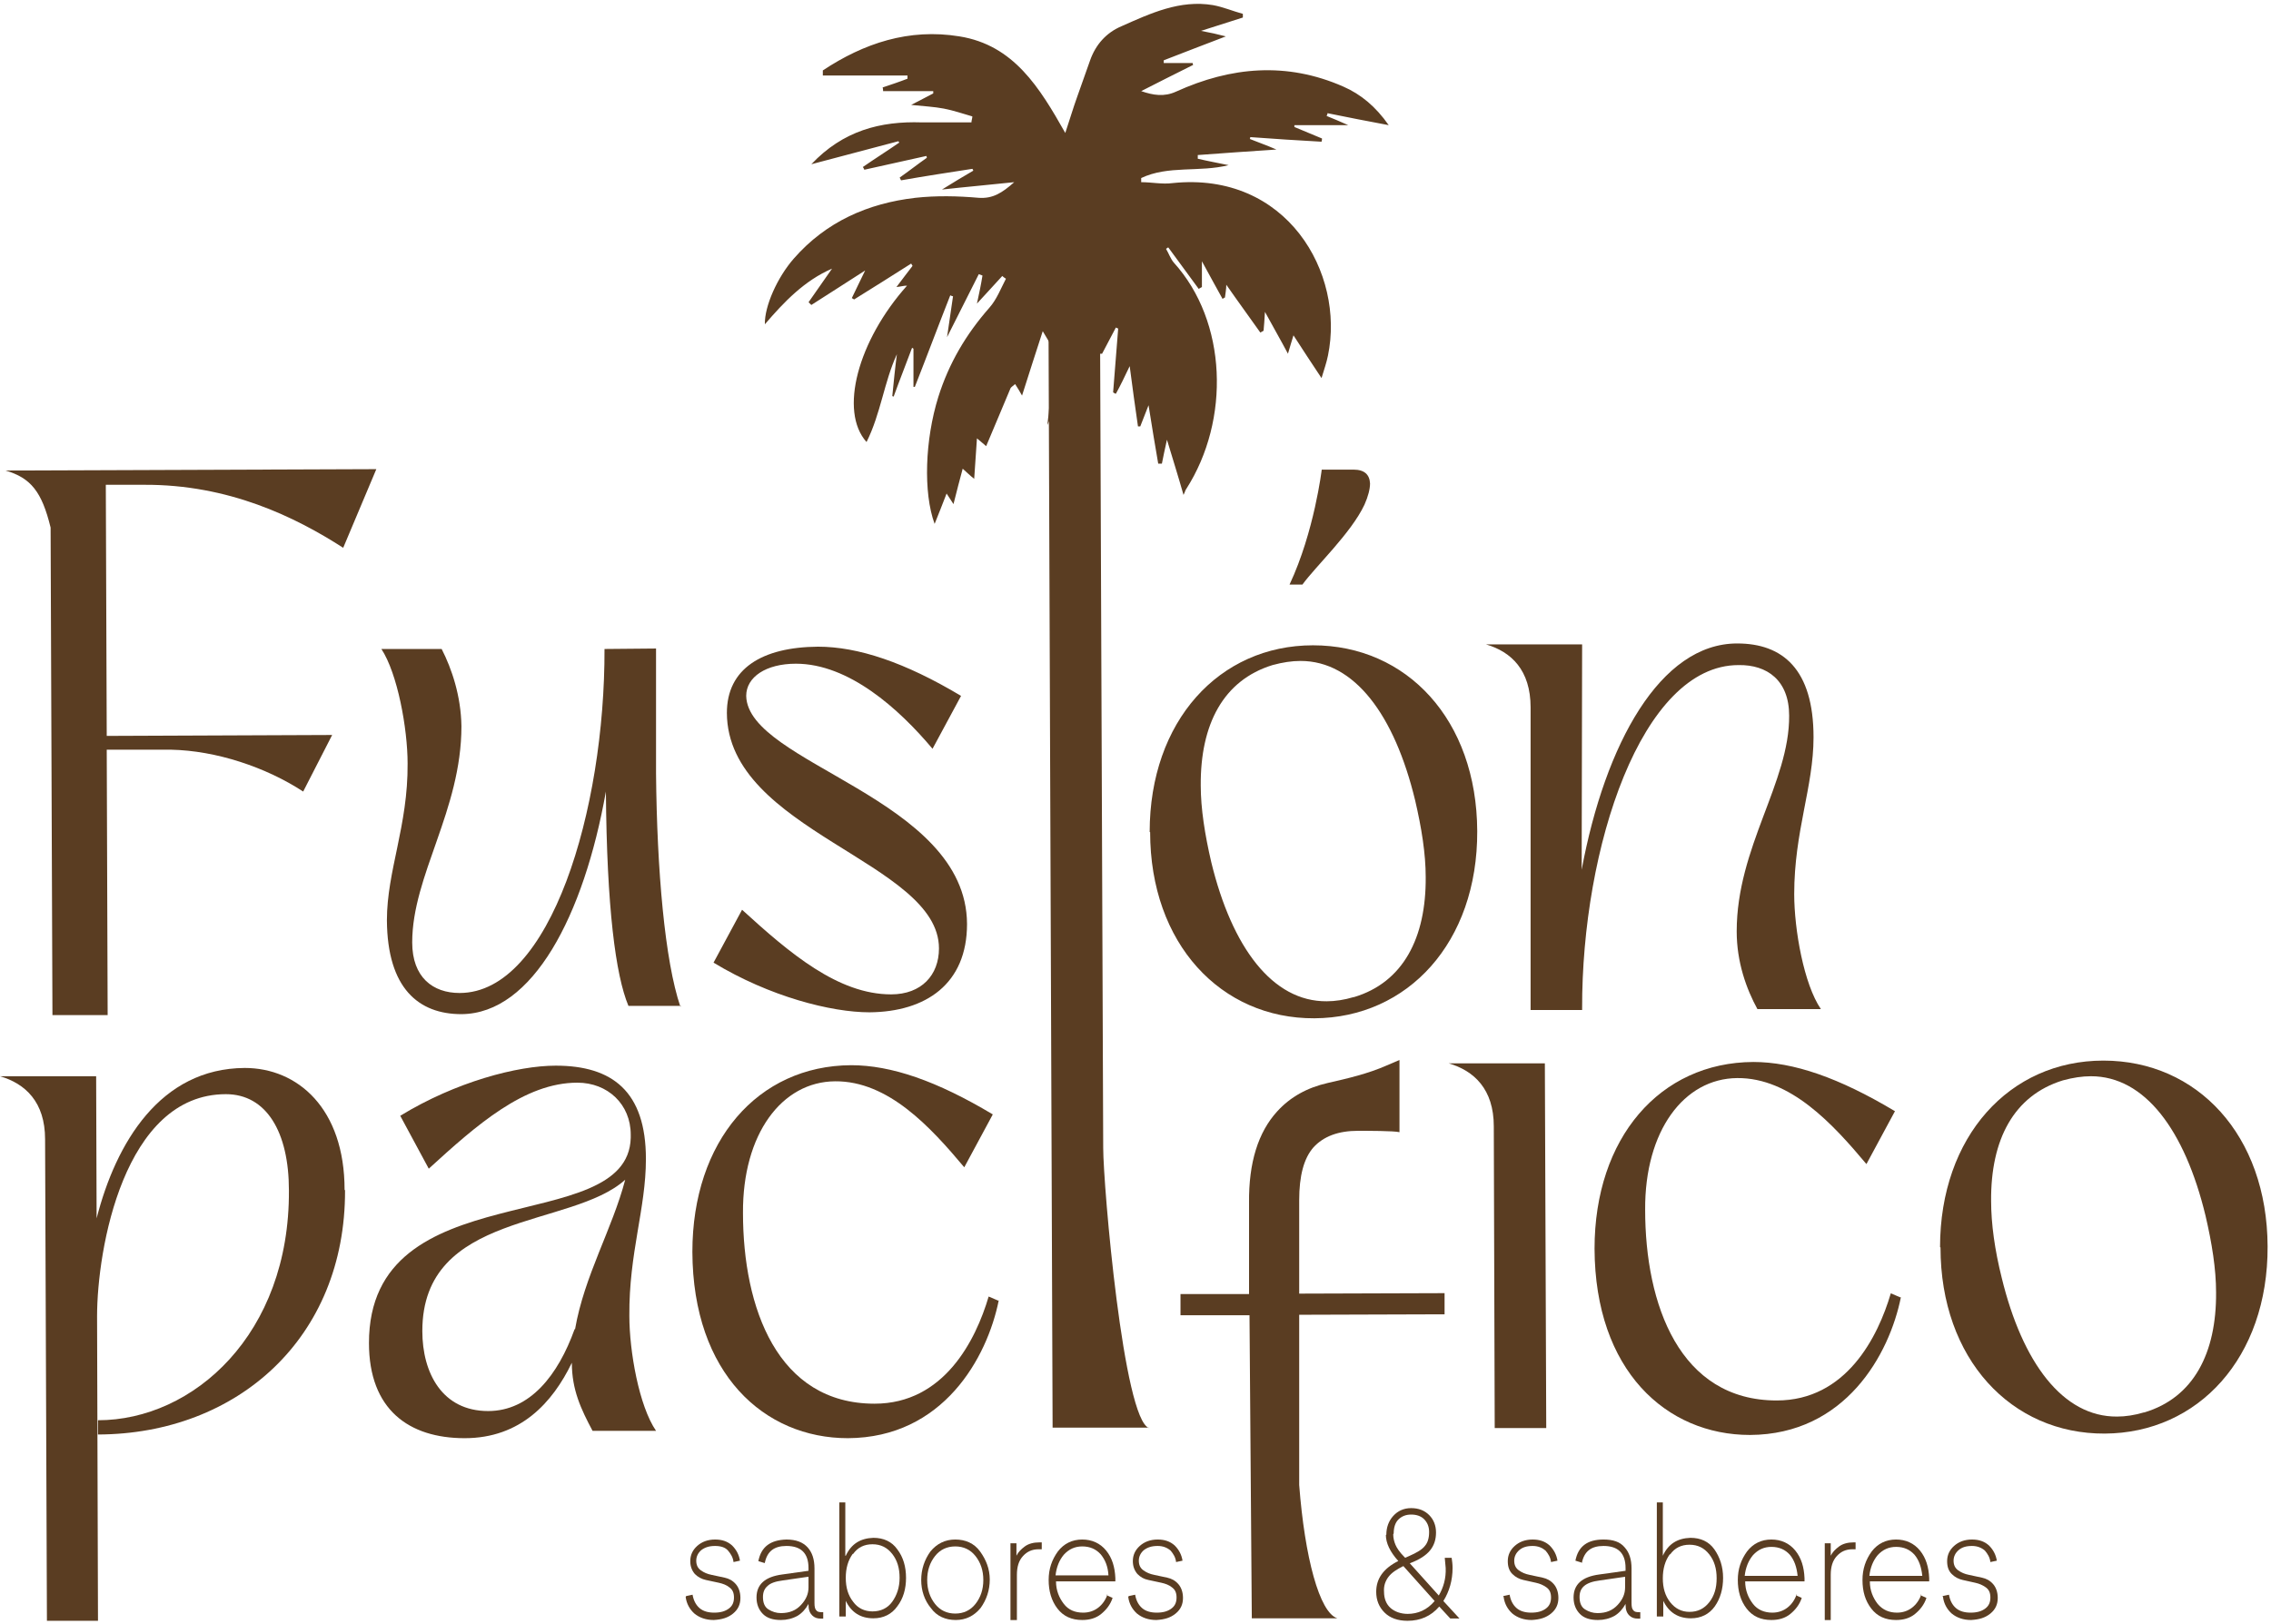 <svg width="565" height="404" viewBox="0 0 565 404" fill="none" xmlns="http://www.w3.org/2000/svg">
<path d="M93.625 116.737L85.384 136.305C73.481 128.638 56.885 120.513 35.825 120.628H26.325L26.554 183.109L82.637 182.881L75.427 196.956C66.156 190.891 53.794 186.771 42.578 186.542H26.554L26.783 252.572H13.048L12.59 131.27C10.415 122.344 7.669 118.911 1.373 117.08L93.625 116.737Z" fill="#5A3D22"/>
<path d="M169.395 250.283H156.347C153.143 242.616 150.968 225.909 150.739 196.957C145.245 227.854 132.54 252.229 114.8 252.343C104.155 252.343 96.372 245.935 96.258 228.998C96.258 216.639 101.523 205.539 101.408 189.976C101.408 181.279 98.89 167.547 94.884 161.482H109.878C112.396 166.402 114.685 173.154 114.8 180.707C114.8 201.648 102.553 217.784 102.553 234.491C102.553 243.188 107.703 247.079 114.342 247.079C137.004 247.079 150.51 201.419 150.396 161.482L163.215 161.367V192.494C163.444 216.525 165.389 239.069 169.281 250.512L169.395 250.283Z" fill="#5A3D22"/>
<path d="M177.522 239.526L184.618 226.366C196.521 237.238 208.539 247.422 221.702 247.422C229.256 247.422 233.605 242.616 233.605 235.979C233.605 214.465 180.955 206.798 180.841 177.388C180.841 166.402 189.54 161.024 203.503 160.909C213.461 160.909 225.135 164.8 239.099 173.154L232.003 186.314C223.647 176.358 211.172 165.144 198.009 165.144C190.57 165.144 185.648 168.462 185.648 173.154C185.991 190.09 240.473 198.559 240.587 229.914C240.587 244.79 230.4 251.771 216.322 251.885C206.822 251.885 191.485 247.995 177.522 239.526Z" fill="#5A3D22"/>
<path d="M286.026 207.027C286.026 179.448 303.309 160.566 326.658 160.566C350.007 160.566 367.405 179.105 367.519 206.798C367.634 234.491 350.236 253.258 327.002 253.373C303.767 253.487 286.141 234.834 286.141 207.027H286.026ZM336.845 248.109C349.092 244.447 354.814 233.347 354.7 218.241C354.7 212.405 353.67 205.997 352.068 199.131C346.917 177.846 336.959 164.457 323.568 164.457C321.393 164.457 319.104 164.8 316.586 165.487C304.339 169.263 298.616 180.249 298.731 195.469C298.731 201.19 299.761 207.713 301.363 214.579C306.514 235.75 316.586 249.253 330.092 249.139C332.152 249.139 334.441 248.795 336.73 248.109H336.845ZM320.821 145.461C327.002 132.301 328.833 116.852 328.833 116.852H336.73C339.477 116.852 340.736 118.111 340.851 120.285C340.851 121.658 340.393 123.489 339.477 125.549C336.158 132.644 327.345 140.883 324.026 145.461H320.821Z" fill="#5A3D22"/>
<path d="M453.018 251.084H437.223C434.476 246.049 432.072 239.412 432.072 231.745C432.072 210.803 445.235 194.668 445.12 178.075C445.12 169.263 439.627 165.372 432.53 165.487C408.38 165.487 393.501 210.918 393.615 250.97V251.313H380.796V176.015C380.796 166.746 375.989 162.168 369.694 160.337H393.615L393.501 216.41C399.338 185.055 413.073 160.108 432.187 160.108C443.518 160.108 451.187 166.517 451.187 183.453C451.187 195.812 446.38 206.798 446.38 222.476C446.38 231.287 448.783 244.905 453.018 251.084Z" fill="#5A3D22"/>
<path d="M85.842 296.172C85.957 332.905 59.059 356.822 24.379 356.937V353.389C48.072 353.389 72.108 331.99 71.879 296.172C71.879 281.638 66.27 272.255 56.198 272.255C30.789 272.255 24.15 310.934 24.15 327.527L24.379 403.283H11.675L11.217 283.469C11.217 274.2 6.295 269.623 0 267.792H23.921L24.036 303.152C28.843 284.385 39.831 265.846 60.891 265.732C74.053 265.732 85.728 275.802 85.728 296.057L85.842 296.172Z" fill="#5A3D22"/>
<path d="M91.794 334.278C91.68 291.365 156.233 308.416 156.92 283.126V282.325C156.92 274.772 151.197 269.394 143.643 269.394C130.48 269.394 118.577 279.922 106.673 290.793L99.577 277.633C113.426 269.165 128.763 265.16 138.263 265.16C152.341 265.16 160.697 271.568 160.697 288.39C160.697 300.749 156.462 311.735 156.576 327.412C156.576 336.224 158.98 349.842 163.215 356.021H147.42C144.558 350.643 142.269 345.836 142.269 339.085C137.462 349.041 129.45 357.852 115.601 357.852C101.752 357.852 91.794 350.757 91.794 334.164V334.278ZM143.07 330.731C145.36 317.457 152.341 305.784 155.546 293.54C142.155 305.67 105.071 301.321 105.071 331.189C105.071 341.602 109.993 351.1 121.438 351.1C131.854 351.1 138.836 342.174 142.956 330.731H143.07Z" fill="#5A3D22"/>
<path d="M248.485 323.522C245.623 337.826 234.635 357.738 210.943 357.852C190.112 357.852 172.371 341.831 172.257 311.506C172.257 283.927 188.51 265.16 211.744 265.045C221.702 265.045 233.033 268.936 246.997 277.29L239.9 290.45C231.545 280.494 221.015 268.936 207.738 269.051C194.461 269.165 184.732 282.211 184.847 301.779C184.847 325.467 193.431 349.27 217.581 349.27C234.864 349.27 242.762 333.478 245.967 322.606L248.37 323.636L248.485 323.522Z" fill="#5A3D22"/>
<path d="M360.423 264.587H384.344L384.688 355.334H371.869L371.64 280.265C371.64 270.996 366.718 266.418 360.423 264.587Z" fill="#5A3D22"/>
<path d="M472.933 322.721C470.072 337.025 459.084 356.937 435.392 357.051C414.561 357.051 396.82 341.03 396.706 310.705C396.706 283.126 412.958 264.359 436.193 264.244C446.151 264.244 457.482 268.135 471.445 276.489L464.349 289.649C455.994 279.693 445.464 268.135 432.187 268.25C418.91 268.364 409.181 281.41 409.296 300.978C409.296 324.666 417.88 348.469 442.03 348.469C459.313 348.469 467.211 332.677 470.415 321.805L472.819 322.835L472.933 322.721Z" fill="#5A3D22"/>
<path d="M482.662 310.362C482.662 282.783 499.945 263.901 523.294 263.901C546.643 263.901 564.041 282.44 564.155 310.133C564.27 337.826 546.872 356.594 523.638 356.708C500.403 356.822 482.777 338.17 482.777 310.362H482.662ZM533.481 351.444C545.728 347.782 551.45 336.682 551.336 321.576C551.336 315.74 550.306 309.332 548.704 302.466C543.553 281.181 533.595 267.792 520.204 267.792C518.029 267.792 515.74 268.135 513.222 268.822C500.975 272.598 495.252 283.584 495.367 298.804C495.367 304.526 496.283 311.048 497.999 317.914C503.15 339.085 513.222 352.588 526.728 352.474C528.788 352.474 531.077 352.131 533.366 351.444H533.481Z" fill="#5A3D22"/>
<path d="M359.393 327.03V321.766L323.225 321.881V298.65C323.225 292.585 324.369 288.237 326.773 285.49C329.291 282.744 332.953 281.371 337.875 281.371C339.935 281.371 346.917 281.371 348.176 281.714V263.748L344.971 265.121C340.279 267.181 335.357 268.325 330.321 269.469C325.285 270.614 321.05 272.902 317.731 276.564C313.038 281.714 310.634 289.267 310.749 299.337V321.995H293.695V327.259H310.863L311.436 402.672H332.724C328.261 401.299 324.598 387.452 323.225 369.486V327.145L359.164 327.03H359.393Z" fill="#5A3D22"/>
<path d="M170.701 397.142L172.304 396.799C172.532 398.172 173.105 399.316 174.02 400.118C174.936 400.919 176.195 401.262 177.683 401.262C179.285 401.262 180.43 400.919 181.346 400.232C182.261 399.545 182.605 398.63 182.605 397.485C182.605 396.341 182.261 395.54 181.46 394.968C180.773 394.396 179.858 394.052 178.828 393.824C177.797 393.595 176.767 393.366 175.623 393.137C174.593 392.908 173.677 392.45 172.876 391.649C172.189 390.848 171.731 389.818 171.731 388.445C171.731 386.957 172.304 385.699 173.448 384.669C174.593 383.639 176.081 383.067 177.912 383.067C179.629 383.067 181.002 383.524 182.147 384.554C183.177 385.584 183.864 386.843 184.093 388.331L182.49 388.674C182.376 387.53 181.803 386.614 181.117 385.813C180.43 385.012 179.285 384.669 177.912 384.669C176.424 384.669 175.394 385.012 174.478 385.699C173.677 386.385 173.219 387.301 173.219 388.331C173.219 389.361 173.563 390.162 174.364 390.734C175.165 391.306 175.966 391.649 177.111 391.878C178.141 392.107 179.171 392.336 180.316 392.565C181.346 392.794 182.261 393.251 183.062 394.167C183.749 394.968 184.207 396.112 184.207 397.6C184.207 399.202 183.635 400.461 182.376 401.491C181.117 402.521 179.629 402.978 177.569 403.093C175.623 403.093 174.02 402.521 172.761 401.491C171.617 400.461 170.816 399.088 170.587 397.371L170.701 397.142Z" fill="#5A3D22"/>
<path d="M190.159 388.903L188.671 388.445C189.358 384.898 191.647 383.181 195.653 383.067C198.056 383.067 199.773 383.753 200.918 385.012C202.062 386.271 202.635 387.987 202.635 390.276V398.859C202.635 399.774 202.749 400.346 203.092 400.69C203.321 401.033 203.779 401.147 204.466 401.147H204.809V402.75C204.695 402.75 204.466 402.75 204.237 402.75C203.321 402.75 202.635 402.521 202.062 401.948C201.49 401.376 201.147 400.575 201.147 399.316V399.088C200.46 400.346 199.544 401.376 198.4 402.063C197.141 402.749 195.767 403.093 194.279 403.093C192.333 403.093 190.845 402.635 189.815 401.605C188.785 400.575 188.213 399.202 188.213 397.485C188.213 394.281 190.273 392.336 194.623 391.764L201.147 390.848V390.162C201.147 386.5 199.315 384.669 195.653 384.669C192.562 384.669 190.846 386.042 190.273 388.903H190.159ZM201.032 392.336L194.737 393.251C192.906 393.48 191.647 393.938 190.96 394.625C190.159 395.311 189.815 396.227 189.815 397.371C189.815 398.859 190.273 399.889 191.189 400.461C192.105 401.033 193.135 401.376 194.279 401.376C196.454 401.376 198.056 400.69 199.315 399.316C200.574 397.943 201.147 396.57 201.147 394.968V392.336H201.032Z" fill="#5A3D22"/>
<path d="M210.418 387.108C211.791 384.133 214.08 382.759 217.285 382.645C219.803 382.645 221.863 383.56 223.237 385.506C224.725 387.451 225.411 389.854 225.411 392.601C225.411 395.347 224.725 397.75 223.237 399.696C221.863 401.641 219.803 402.671 217.285 402.671C214.08 402.671 211.791 401.183 210.418 398.323V402.213H208.815V373.833H210.303V387.108H210.418ZM212.134 386.65C210.99 388.252 210.418 390.198 210.418 392.601C210.418 395.004 210.99 396.949 212.249 398.551C213.393 400.154 215.11 400.955 217.056 400.955C219.116 400.955 220.833 400.154 221.978 398.551C223.122 396.949 223.809 395.004 223.809 392.601C223.809 390.198 223.237 388.252 221.978 386.65C220.719 385.048 219.116 384.247 217.056 384.247C214.996 384.247 213.393 385.048 212.249 386.65H212.134Z" fill="#5A3D22"/>
<path d="M243.953 400.118C242.351 402.063 240.291 403.093 237.773 403.093C235.255 403.093 233.08 402.177 231.592 400.118C229.99 398.172 229.188 395.769 229.188 393.137C229.188 390.505 229.99 388.102 231.478 386.042C233.08 384.097 235.14 383.067 237.658 383.067C240.176 383.067 242.351 383.982 243.839 386.042C245.327 388.102 246.242 390.391 246.242 393.023C246.242 395.655 245.441 398.058 243.953 400.118ZM232.622 387.186C231.363 388.788 230.676 390.734 230.676 393.137C230.676 395.54 231.363 397.485 232.622 399.088C233.881 400.69 235.598 401.491 237.658 401.491C239.718 401.491 241.435 400.69 242.694 399.088C243.953 397.485 244.64 395.54 244.64 393.137C244.64 390.734 243.953 388.788 242.694 387.186C241.435 385.584 239.718 384.783 237.658 384.783C235.598 384.783 233.881 385.584 232.622 387.186Z" fill="#5A3D22"/>
<path d="M259.176 383.776V385.493C259.176 385.493 258.718 385.493 258.375 385.493C256.772 385.493 255.513 386.065 254.483 387.209C253.453 388.354 252.995 389.841 252.995 391.901V403.116H251.393V384.005H252.881V387.095C253.339 386.18 254.025 385.493 254.941 384.806C255.857 384.12 257.116 383.776 258.604 383.776H259.176Z" fill="#5A3D22"/>
<path d="M275.314 396.913L276.802 397.6C276.23 399.316 275.2 400.575 273.941 401.605C272.682 402.635 271.079 403.093 269.248 403.093C266.616 403.093 264.555 402.177 263.067 400.232C261.58 398.287 260.893 395.883 260.893 393.137C260.893 390.391 261.694 388.102 263.182 386.042C264.67 384.097 266.73 383.067 269.248 383.067C271.652 383.067 273.712 383.982 275.2 385.813C276.688 387.644 277.374 389.933 277.489 392.679V393.48H262.724C262.724 395.769 263.525 397.6 264.67 399.088C265.814 400.575 267.417 401.262 269.477 401.262C270.965 401.262 272.224 400.804 273.254 400.003C274.284 399.202 275.085 398.058 275.543 396.684L275.314 396.913ZM269.248 384.783C267.417 384.783 265.929 385.47 264.67 386.843C263.525 388.216 262.839 389.933 262.61 391.993H275.772C275.658 389.818 274.971 388.102 273.826 386.729C272.682 385.47 271.194 384.783 269.248 384.783Z" fill="#5A3D22"/>
<path d="M280.808 397.142L282.411 396.799C282.639 398.172 283.212 399.316 284.127 400.118C285.043 400.919 286.302 401.262 287.79 401.262C289.392 401.262 290.537 400.919 291.453 400.232C292.368 399.545 292.712 398.63 292.712 397.485C292.712 396.341 292.368 395.54 291.567 394.968C290.88 394.396 289.965 394.052 288.935 393.824C287.904 393.595 286.874 393.366 285.73 393.137C284.585 392.908 283.784 392.45 282.983 391.649C282.296 390.848 281.838 389.818 281.838 388.445C281.838 386.957 282.411 385.699 283.555 384.669C284.7 383.639 286.188 383.067 288.019 383.067C289.736 383.067 291.109 383.524 292.254 384.554C293.284 385.584 293.971 386.843 294.2 388.331L292.597 388.674C292.483 387.53 291.91 386.614 291.224 385.813C290.423 385.127 289.392 384.669 288.019 384.669C286.531 384.669 285.501 385.012 284.585 385.699C283.784 386.385 283.326 387.301 283.326 388.331C283.326 389.361 283.67 390.162 284.471 390.734C285.272 391.306 286.073 391.649 287.218 391.878C288.248 392.107 289.278 392.336 290.423 392.565C291.453 392.794 292.368 393.251 293.169 394.167C293.856 394.968 294.314 396.112 294.314 397.6C294.314 399.202 293.742 400.461 292.483 401.491C291.224 402.521 289.736 402.978 287.676 403.093C285.73 403.093 284.127 402.521 282.868 401.491C281.724 400.461 280.923 399.088 280.694 397.371L280.808 397.142Z" fill="#5A3D22"/>
<path d="M344.904 381.891C344.904 380.06 345.476 378.458 346.62 377.199C347.765 375.941 349.253 375.254 351.084 375.254C352.916 375.254 354.404 375.826 355.548 376.97C356.693 378.115 357.265 379.602 357.265 381.319C357.265 383.036 356.807 384.523 355.777 385.782C354.747 387.041 353.145 388.071 350.741 388.986L357.952 396.997C359.096 395.051 359.783 392.763 359.669 390.131L359.44 387.613H361.156C361.271 388.414 361.385 389.215 361.385 390.131C361.385 393.22 360.584 395.967 359.096 398.37L363.102 402.718H360.813L358.066 399.743C356.006 402.146 353.373 403.291 350.169 403.291C347.765 403.291 345.819 402.604 344.446 401.231C343.072 399.857 342.386 398.141 342.386 396.081C342.386 392.762 344.217 390.245 347.88 388.414C345.819 386.125 344.789 383.951 344.789 381.891H344.904ZM350.169 401.574C352.801 401.574 355.09 400.544 356.922 398.37L349.139 389.673C347.536 390.474 346.277 391.275 345.476 392.305C344.675 393.335 344.217 394.593 344.331 396.081C344.331 397.798 344.904 399.171 345.934 400.086C346.964 401.002 348.452 401.574 350.283 401.574H350.169ZM346.62 381.777C346.62 382.692 346.849 383.608 347.193 384.409C347.536 385.21 348.223 386.24 349.367 387.384L349.596 387.613L350.626 387.155C352.458 386.354 353.831 385.553 354.518 384.638C355.205 383.837 355.548 382.692 355.548 381.205C355.548 379.831 355.09 378.801 354.289 378C353.488 377.199 352.343 376.856 351.084 376.856C349.711 376.856 348.681 377.314 347.88 378.115C347.078 378.916 346.735 380.175 346.735 381.548L346.62 381.777Z" fill="#5A3D22"/>
<path d="M373.976 397.142L375.578 396.799C375.807 398.172 376.379 399.316 377.295 400.118C378.21 400.919 379.469 401.262 380.957 401.262C382.56 401.262 383.704 400.919 384.62 400.232C385.536 399.545 385.879 398.63 385.879 397.485C385.879 396.341 385.536 395.54 384.735 394.968C383.933 394.396 383.132 394.052 382.102 393.824C381.072 393.595 380.042 393.366 379.012 393.137C377.982 392.908 377.066 392.45 376.265 391.649C375.464 390.848 375.12 389.818 375.12 388.445C375.12 386.957 375.692 385.699 376.837 384.669C377.982 383.639 379.469 383.067 381.301 383.067C383.018 383.067 384.391 383.524 385.536 384.554C386.566 385.584 387.253 386.843 387.481 388.331L385.879 388.674C385.765 387.53 385.192 386.614 384.506 385.813C383.704 385.127 382.674 384.669 381.301 384.669C379.813 384.669 378.783 385.012 377.982 385.699C377.18 386.385 376.723 387.301 376.723 388.331C376.723 389.361 377.066 390.162 377.867 390.734C378.668 391.306 379.47 391.649 380.614 391.878C381.644 392.107 382.674 392.336 383.819 392.565C384.849 392.794 385.765 393.251 386.566 394.167C387.253 394.968 387.71 396.112 387.71 397.6C387.71 399.202 387.138 400.461 385.879 401.491C384.62 402.521 383.132 402.978 381.072 403.093C379.126 403.093 377.524 402.521 376.265 401.491C375.12 400.461 374.319 399.088 374.09 397.371L373.976 397.142Z" fill="#5A3D22"/>
<path d="M393.433 388.788L391.945 388.331C392.632 384.783 394.921 383.067 398.927 383.067C401.331 383.067 403.047 383.639 404.192 385.012C405.337 386.271 405.909 387.987 405.909 390.276V398.859C405.909 399.774 406.023 400.346 406.367 400.69C406.596 401.033 407.053 401.147 407.74 401.147H408.084V402.75C407.969 402.75 407.74 402.75 407.511 402.75C406.596 402.75 405.909 402.521 405.337 401.948C404.764 401.376 404.421 400.575 404.421 399.316V399.088C403.734 400.346 402.819 401.376 401.674 402.063C400.415 402.749 399.041 403.093 397.554 403.093C395.608 403.093 394.12 402.635 393.09 401.605C392.06 400.575 391.487 399.202 391.487 397.485C391.487 394.281 393.548 392.336 397.897 391.764L404.421 390.848V390.162C404.421 386.5 402.59 384.669 398.927 384.669C395.837 384.669 394.12 386.042 393.548 388.903L393.433 388.788ZM404.306 392.336L398.011 393.251C396.18 393.48 394.921 393.938 394.12 394.625C393.319 395.311 392.975 396.227 392.975 397.371C392.975 398.859 393.433 399.889 394.349 400.461C395.264 401.033 396.295 401.376 397.439 401.376C399.614 401.376 401.216 400.69 402.475 399.316C403.734 397.943 404.306 396.57 404.306 394.968V392.336Z" fill="#5A3D22"/>
<path d="M413.692 387.108C415.065 384.133 417.355 382.759 420.559 382.645C423.077 382.645 425.138 383.56 426.511 385.506C427.885 387.451 428.686 389.854 428.686 392.601C428.686 395.347 427.999 397.75 426.626 399.696C425.252 401.641 423.192 402.671 420.674 402.671C417.469 402.671 415.18 401.184 413.806 398.323V402.213H412.204V373.833H413.692V387.108ZM415.409 386.765C414.264 388.367 413.692 390.312 413.692 392.715C413.692 395.118 414.264 397.064 415.523 398.666C416.782 400.268 418.385 401.069 420.33 401.069C422.391 401.069 423.993 400.268 425.252 398.666C426.511 397.064 427.083 395.118 427.083 392.715C427.083 390.312 426.511 388.367 425.252 386.765C423.993 385.163 422.391 384.362 420.33 384.362C418.27 384.362 416.668 385.163 415.523 386.765H415.409Z" fill="#5A3D22"/>
<path d="M446.77 396.913L448.258 397.6C447.685 399.316 446.655 400.575 445.396 401.605C444.137 402.635 442.535 403.093 440.704 403.093C438.071 403.093 436.011 402.177 434.523 400.232C433.035 398.287 432.348 395.883 432.348 393.137C432.348 390.391 433.149 388.102 434.637 386.042C436.125 384.097 438.186 383.067 440.704 383.067C443.107 383.067 445.167 383.982 446.655 385.813C448.143 387.644 448.83 389.933 448.944 392.679V393.48H434.18C434.18 395.769 434.981 397.6 436.125 399.088C437.27 400.575 438.987 401.262 440.933 401.262C442.42 401.262 443.679 400.804 444.71 400.003C445.74 399.202 446.541 398.058 446.999 396.684L446.77 396.913ZM440.704 384.898C438.872 384.898 437.384 385.584 436.125 386.957C434.981 388.331 434.294 390.047 434.065 392.107H447.228C446.999 389.933 446.426 388.216 445.282 386.843C444.137 385.584 442.649 384.898 440.704 384.898Z" fill="#5A3D22"/>
<path d="M461.649 383.776V385.493C461.649 385.493 461.191 385.493 460.848 385.493C459.246 385.493 457.987 386.065 456.956 387.209C455.926 388.354 455.468 389.841 455.468 391.901V403.116H453.981V384.005H455.468V387.095C455.926 386.18 456.613 385.493 457.529 384.806C458.444 384.12 459.703 383.776 461.191 383.776H461.764H461.649Z" fill="#5A3D22"/>
<path d="M477.787 396.913L479.275 397.6C478.703 399.316 477.673 400.575 476.414 401.605C475.155 402.635 473.553 403.093 471.721 403.093C469.089 403.093 467.029 402.177 465.541 400.232C464.053 398.287 463.366 395.998 463.366 393.137C463.366 390.391 464.167 388.102 465.655 386.042C467.143 384.097 469.203 383.067 471.721 383.067C474.125 383.067 476.185 383.982 477.673 385.813C479.161 387.644 479.848 389.933 479.962 392.679V393.48H465.197C465.197 395.769 465.998 397.6 467.143 399.088C468.402 400.575 470.004 401.262 471.95 401.262C473.438 401.262 474.697 400.804 475.727 400.003C476.757 399.202 477.559 398.058 478.016 396.684L477.787 396.913ZM471.721 384.898C469.89 384.898 468.402 385.584 467.143 386.957C465.998 388.331 465.312 390.047 465.083 392.107H478.245C478.016 389.933 477.444 388.216 476.3 386.843C475.155 385.584 473.667 384.898 471.721 384.898Z" fill="#5A3D22"/>
<path d="M483.281 397.142L484.884 396.799C485.113 398.172 485.685 399.316 486.601 400.118C487.516 400.919 488.775 401.262 490.263 401.262C491.866 401.262 493.01 400.919 493.926 400.232C494.841 399.545 495.185 398.63 495.185 397.485C495.185 396.341 494.841 395.54 494.04 394.968C493.239 394.396 492.438 394.052 491.408 393.824C490.378 393.595 489.348 393.366 488.317 393.137C487.287 392.908 486.372 392.45 485.57 391.649C484.769 390.848 484.426 389.818 484.426 388.445C484.426 386.957 484.998 385.699 486.143 384.669C487.287 383.639 488.775 383.067 490.607 383.067C492.323 383.067 493.697 383.524 494.841 384.554C495.872 385.584 496.558 386.843 496.787 388.331L495.185 388.674C495.07 387.53 494.498 386.614 493.811 385.813C493.01 385.127 491.98 384.669 490.607 384.669C489.119 384.669 488.089 385.012 487.287 385.699C486.486 386.385 486.028 387.301 486.028 388.331C486.028 389.361 486.372 390.162 487.173 390.734C487.974 391.306 488.775 391.649 489.92 391.878C490.95 392.107 491.98 392.336 493.125 392.565C494.155 392.794 495.07 393.251 495.872 394.167C496.558 394.968 497.016 396.112 497.016 397.6C497.016 399.202 496.444 400.461 495.185 401.491C493.926 402.521 492.438 402.978 490.378 403.093C488.432 403.093 486.829 402.521 485.57 401.491C484.426 400.461 483.625 399.088 483.396 397.371L483.281 397.142Z" fill="#5A3D22"/>
<path d="M285.797 355.22H261.876L260.846 77.486H273.665L274.466 285.644C274.466 294.913 279.502 353.504 285.912 355.335L285.797 355.22Z" fill="#5A3D22"/>
<path d="M260.567 105.752C261.597 97.741 261.826 89.616 261.826 81.377C261.597 82.636 261.483 83.78 261.254 85.497C260.681 84.467 260.224 83.78 259.422 82.407C257.591 88.014 255.989 93.049 254.272 98.428C253.814 97.627 253.242 96.597 252.555 95.567C251.868 96.139 251.525 96.368 251.41 96.597C249.465 101.289 247.404 106.095 245.344 111.016C244.772 110.558 244.2 109.986 243.055 109.07C242.826 112.618 242.597 115.707 242.368 119.14C241.338 118.339 240.537 117.538 239.507 116.623C238.706 119.598 238.019 122.23 237.218 125.434C236.646 124.519 236.188 123.832 235.501 122.802C234.471 125.434 233.555 127.838 232.525 130.355C229.664 122.574 230.122 109.413 233.441 98.771C236.073 90.417 240.308 83.208 246.145 76.571C247.977 74.511 249.007 71.764 250.266 69.361C249.923 69.132 249.579 68.903 249.35 68.675C247.404 70.849 245.344 73.023 243.055 75.541C243.627 72.909 244.085 70.734 244.429 68.56C244.085 68.446 243.856 68.331 243.513 68.217C240.995 73.252 238.477 78.173 235.616 83.894C236.188 80.004 236.646 76.799 237.103 73.71C236.875 73.71 236.646 73.595 236.417 73.481C233.441 81.034 230.579 88.701 227.604 96.254C227.489 96.254 227.375 96.254 227.26 96.254V86.755C227.26 86.755 227.031 86.641 226.917 86.526C225.429 90.532 223.827 94.537 222.339 98.657C222.224 98.657 222.11 98.657 221.995 98.542C222.339 95.109 222.682 91.562 223.14 88.129C219.935 95.109 219.134 102.891 215.586 109.986C208.718 102.319 213.411 84.81 225.658 71.078C224.742 71.078 224.17 71.307 223.025 71.421C224.513 69.476 225.772 67.759 227.031 66.157C226.917 65.928 226.802 65.814 226.688 65.585C221.995 68.56 217.303 71.535 212.495 74.511L211.923 74.168C212.953 72.108 213.869 70.048 215.242 67.301C210.321 70.506 206.086 73.138 201.851 75.884C201.622 75.655 201.393 75.426 201.164 75.197C203.11 72.451 205.056 69.59 207.001 66.844C200.134 69.819 195.098 75.083 190.291 80.69C190.176 76.227 193.381 69.018 197.502 64.326C205.514 55.171 215.929 50.594 227.718 49.221C232.983 48.648 238.248 48.763 243.513 49.221C246.947 49.45 249.236 48.076 252.326 45.33C245.917 46.016 240.537 46.474 234.356 47.161C237.332 45.33 239.736 43.842 242.14 42.469C242.14 42.355 242.025 42.126 241.911 42.011C235.959 42.927 230.007 43.842 224.17 44.872C224.055 44.643 223.941 44.414 223.827 44.185C226.116 42.583 228.29 40.867 230.579 39.265C230.579 39.15 230.579 39.036 230.465 38.807C225.314 39.951 220.164 41.096 215.013 42.24C215.013 42.011 214.784 41.782 214.67 41.553C217.646 39.494 220.736 37.548 223.712 35.488C223.712 35.374 223.598 35.26 223.483 35.145C216.616 36.976 209.634 38.807 201.851 40.867C209.748 32.513 219.019 30.11 229.32 30.453C233.441 30.453 237.561 30.453 241.682 30.453C241.682 29.995 241.911 29.423 241.911 28.966C239.507 28.279 237.218 27.478 234.814 27.02C232.411 26.562 230.007 26.448 226.688 26.105C228.977 24.96 230.579 24.045 232.182 23.244C232.182 23.015 232.182 22.901 232.182 22.672H219.706C219.706 22.672 219.706 22.099 219.592 21.756C221.652 21.07 223.712 20.383 225.772 19.582C225.772 19.353 225.772 19.124 225.772 18.781H204.712V17.522C214.899 10.77 226.116 6.994 238.706 9.054C252.212 11.228 258.621 21.756 265.031 33.085C266.175 29.652 266.977 26.906 268.007 24.045C269.037 21.07 270.181 17.98 271.211 15.005C272.585 11.114 275.217 8.138 278.994 6.536C286.205 3.332 293.53 -0.101 301.771 1.272C304.289 1.73 306.693 2.76 309.211 3.447C309.211 3.79 309.211 4.019 309.211 4.362C306.006 5.392 302.801 6.422 298.795 7.681C301.199 8.138 302.801 8.482 304.976 9.054C299.368 11.228 294.446 13.059 289.524 15.005C289.524 15.233 289.524 15.462 289.524 15.691H296.735C296.735 15.691 296.735 16.034 296.85 16.149C292.5 18.323 288.151 20.497 283.916 22.672C286.892 23.702 289.639 24.159 292.615 22.786C306.235 16.607 320.084 15.348 334.162 21.527C338.626 23.473 342.289 26.562 345.494 31.14C340.114 30.11 335.192 29.195 330.271 28.165C330.271 28.393 330.156 28.622 330.042 28.851C331.759 29.538 333.361 30.224 335.421 31.14H322.03C322.03 31.14 322.03 31.369 322.03 31.598C324.319 32.513 326.608 33.543 328.897 34.459C328.897 34.687 328.897 34.916 328.783 35.26C322.831 34.916 316.994 34.573 311.042 34.115C311.042 34.23 311.042 34.459 310.928 34.573C312.873 35.374 314.934 36.061 317.566 37.205C310.47 37.663 304.289 38.12 297.994 38.578C297.994 38.922 297.994 39.15 297.994 39.494C300.398 40.066 302.916 40.524 305.663 41.096C298.338 42.927 290.669 41.096 283.916 44.3V45.33C286.549 45.33 289.181 45.902 291.699 45.559C320.199 42.583 334.62 67.988 330.385 88.472C330.042 90.188 329.47 91.79 328.783 94.079C326.265 90.303 324.09 86.984 321.801 83.437C321.343 84.81 321 86.183 320.428 88.014C318.482 84.352 316.765 81.377 314.705 77.6C314.59 79.66 314.476 81.034 314.361 82.292L313.56 82.75C310.813 78.859 307.952 74.969 305.09 70.849C305.09 71.993 304.862 73.023 304.747 74.053C304.518 74.053 304.289 74.282 304.175 74.396C302.572 71.535 300.97 68.56 299.024 65.013V71.421C299.024 71.421 298.452 71.764 298.223 71.879C295.705 68.446 293.187 65.013 290.669 61.58C290.44 61.58 290.326 61.809 290.097 61.923C290.783 63.067 291.241 64.441 292.042 65.356C305.319 80.004 306.121 104.493 295.133 121.658C294.904 121.887 294.904 122.23 294.446 123.146C293.073 118.339 291.814 114.334 290.326 109.413C289.753 111.931 289.41 113.648 289.067 115.364C288.723 115.364 288.494 115.364 288.151 115.364C287.35 110.901 286.663 106.438 285.747 100.831C284.832 103.12 284.259 104.607 283.687 106.095H283.115C282.428 101.289 281.741 96.482 281.055 91.104C279.796 93.736 278.766 95.91 277.621 97.97C277.392 97.97 277.163 97.741 276.934 97.627C277.392 92.363 277.735 86.984 278.193 81.72C277.964 81.72 277.85 81.606 277.621 81.491C276.476 83.666 275.332 85.84 274.187 88.014C273.958 88.014 273.729 88.014 273.615 88.014C273.386 84.581 273.157 81.148 272.814 77.715C272.699 77.715 272.47 77.715 272.356 77.715C272.356 78.745 272.013 79.775 272.127 80.805" fill="#5A3D22"/>
</svg>
